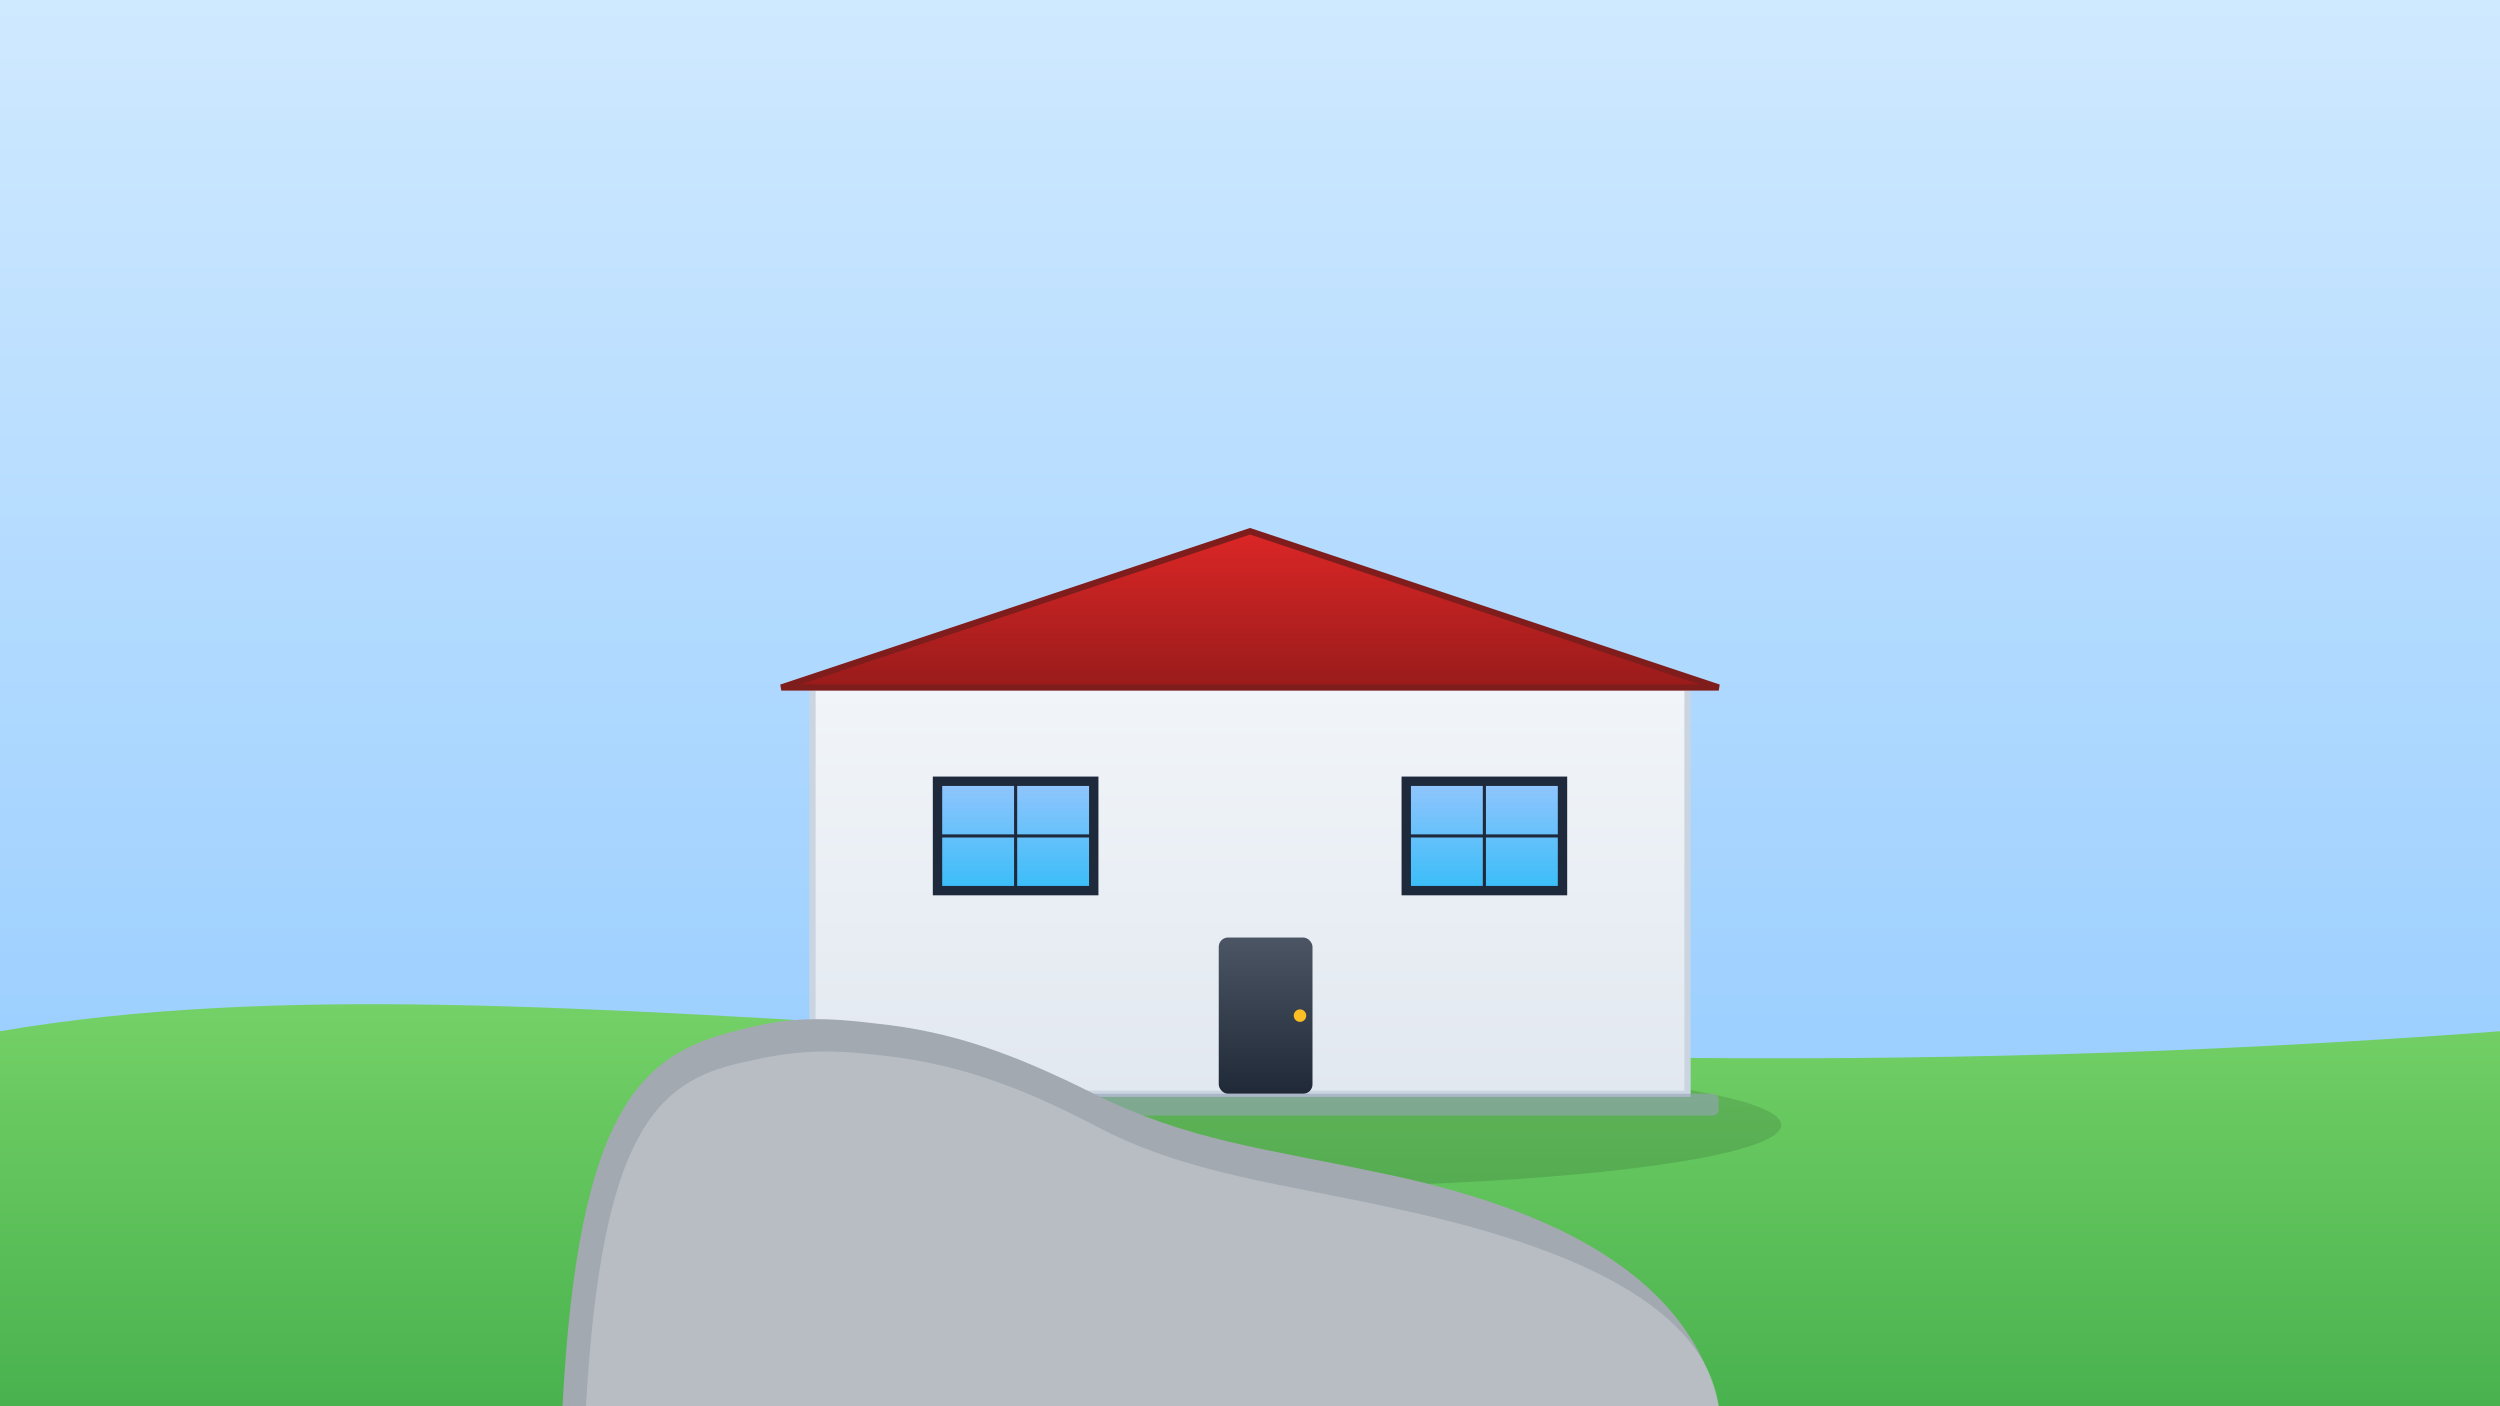 <svg xmlns="http://www.w3.org/2000/svg" width="1600" height="900" viewBox="0 0 1600 900">
  <rect x="0" y="0" width="1600" height="900" fill="#808080" stroke="none"/>
  <defs>
    <linearGradient id="sky" x1="0" x2="0" y1="0" y2="1">
      <stop offset="0%" stop-color="#cfe9ff"/>
      <stop offset="100%" stop-color="#8cc7ff"/>
    </linearGradient>
    <linearGradient id="grass" x1="0" x2="0" y1="0" y2="1">
      <stop offset="0%" stop-color="#7bd66b"/>
      <stop offset="100%" stop-color="#49b24e"/>
    </linearGradient>
    <linearGradient id="wall" x1="0" y1="0" x2="0" y2="1">
      <stop offset="0%" stop-color="#f1f5f9"/>
      <stop offset="100%" stop-color="#e2e8f0"/>
    </linearGradient>
    <linearGradient id="roof" x1="0" y1="0" x2="0" y2="1">
      <stop offset="0%" stop-color="#dc2626"/>
      <stop offset="100%" stop-color="#991b1b"/>
    </linearGradient>
    <linearGradient id="door" x1="0" y1="0" x2="0" y2="1">
      <stop offset="0%" stop-color="#4b5563"/>
      <stop offset="100%" stop-color="#1f2937"/>
    </linearGradient>
    <linearGradient id="window" x1="0" y1="0" x2="0" y2="1">
      <stop offset="0%" stop-color="#93c5fd"/>
      <stop offset="100%" stop-color="#38bdf8"/>
    </linearGradient>
  </defs>

  <!-- Sky -->
  <rect width="1600" height="900" fill="url(#sky)"/>

  <!-- Ground -->
  <path d="M0,660 C350,600 800,720 1600,660 L1600,900 L0,900 Z" fill="url(#grass)"/>

  <!-- House shadow on ground -->
  <ellipse cx="800" cy="720" rx="340" ry="40" fill="rgba(0,0,0,0.12)"/>

  <!-- House body -->
  <g transform="translate(520,360)">
    <!-- Main walls -->
    <rect x="0" y="80" width="560" height="260" fill="url(#wall)" stroke="#cbd5e1" stroke-width="4"/>
    <!-- Roof -->
    <polygon points="-20,80 280,-20 580,80" fill="url(#roof)" stroke="#7f1d1d" stroke-width="4"/>
    <!-- Door -->
    <rect x="260" y="240" width="60" height="100" rx="6" fill="url(#door)"/>
    <circle cx="312" cy="290" r="4" fill="#fbbf24"/>
    <!-- Windows -->
    <g fill="url(#window)" stroke="#1e293b" stroke-width="6">
      <rect x="80" y="140" width="100" height="70"/>
      <rect x="380" y="140" width="100" height="70"/>
    </g>
    <g stroke="#1e293b" stroke-width="2">
      <line x1="80" y1="175" x2="180" y2="175"/>
      <line x1="130" y1="140" x2="130" y2="210"/>
      <line x1="380" y1="175" x2="480" y2="175"/>
      <line x1="430" y1="140" x2="430" y2="210"/>
    </g>
    <!-- Base platform -->
    <rect x="-20" y="340" width="600" height="14" rx="4" fill="#94a3b8" opacity="0.6"/>
  </g>

  <!-- Distant hills -->
  <path d="M1100,900 C1080,810 980,770 880,750 C810,735 760,730 700,700 C650,675 610,660 560,655 C520,650 500,652 470,660 C410,675 370,710 360,900 Z" fill="#a2a9b0"/>
  <path d="M1100,900 C1090,830 990,795 900,775 C820,757 760,752 700,720 C650,694 610,680 560,675 C525,671 505,673 475,680 C420,692 385,725 375,900 Z" fill="#c9ced3" opacity="0.55"/>
</svg>
